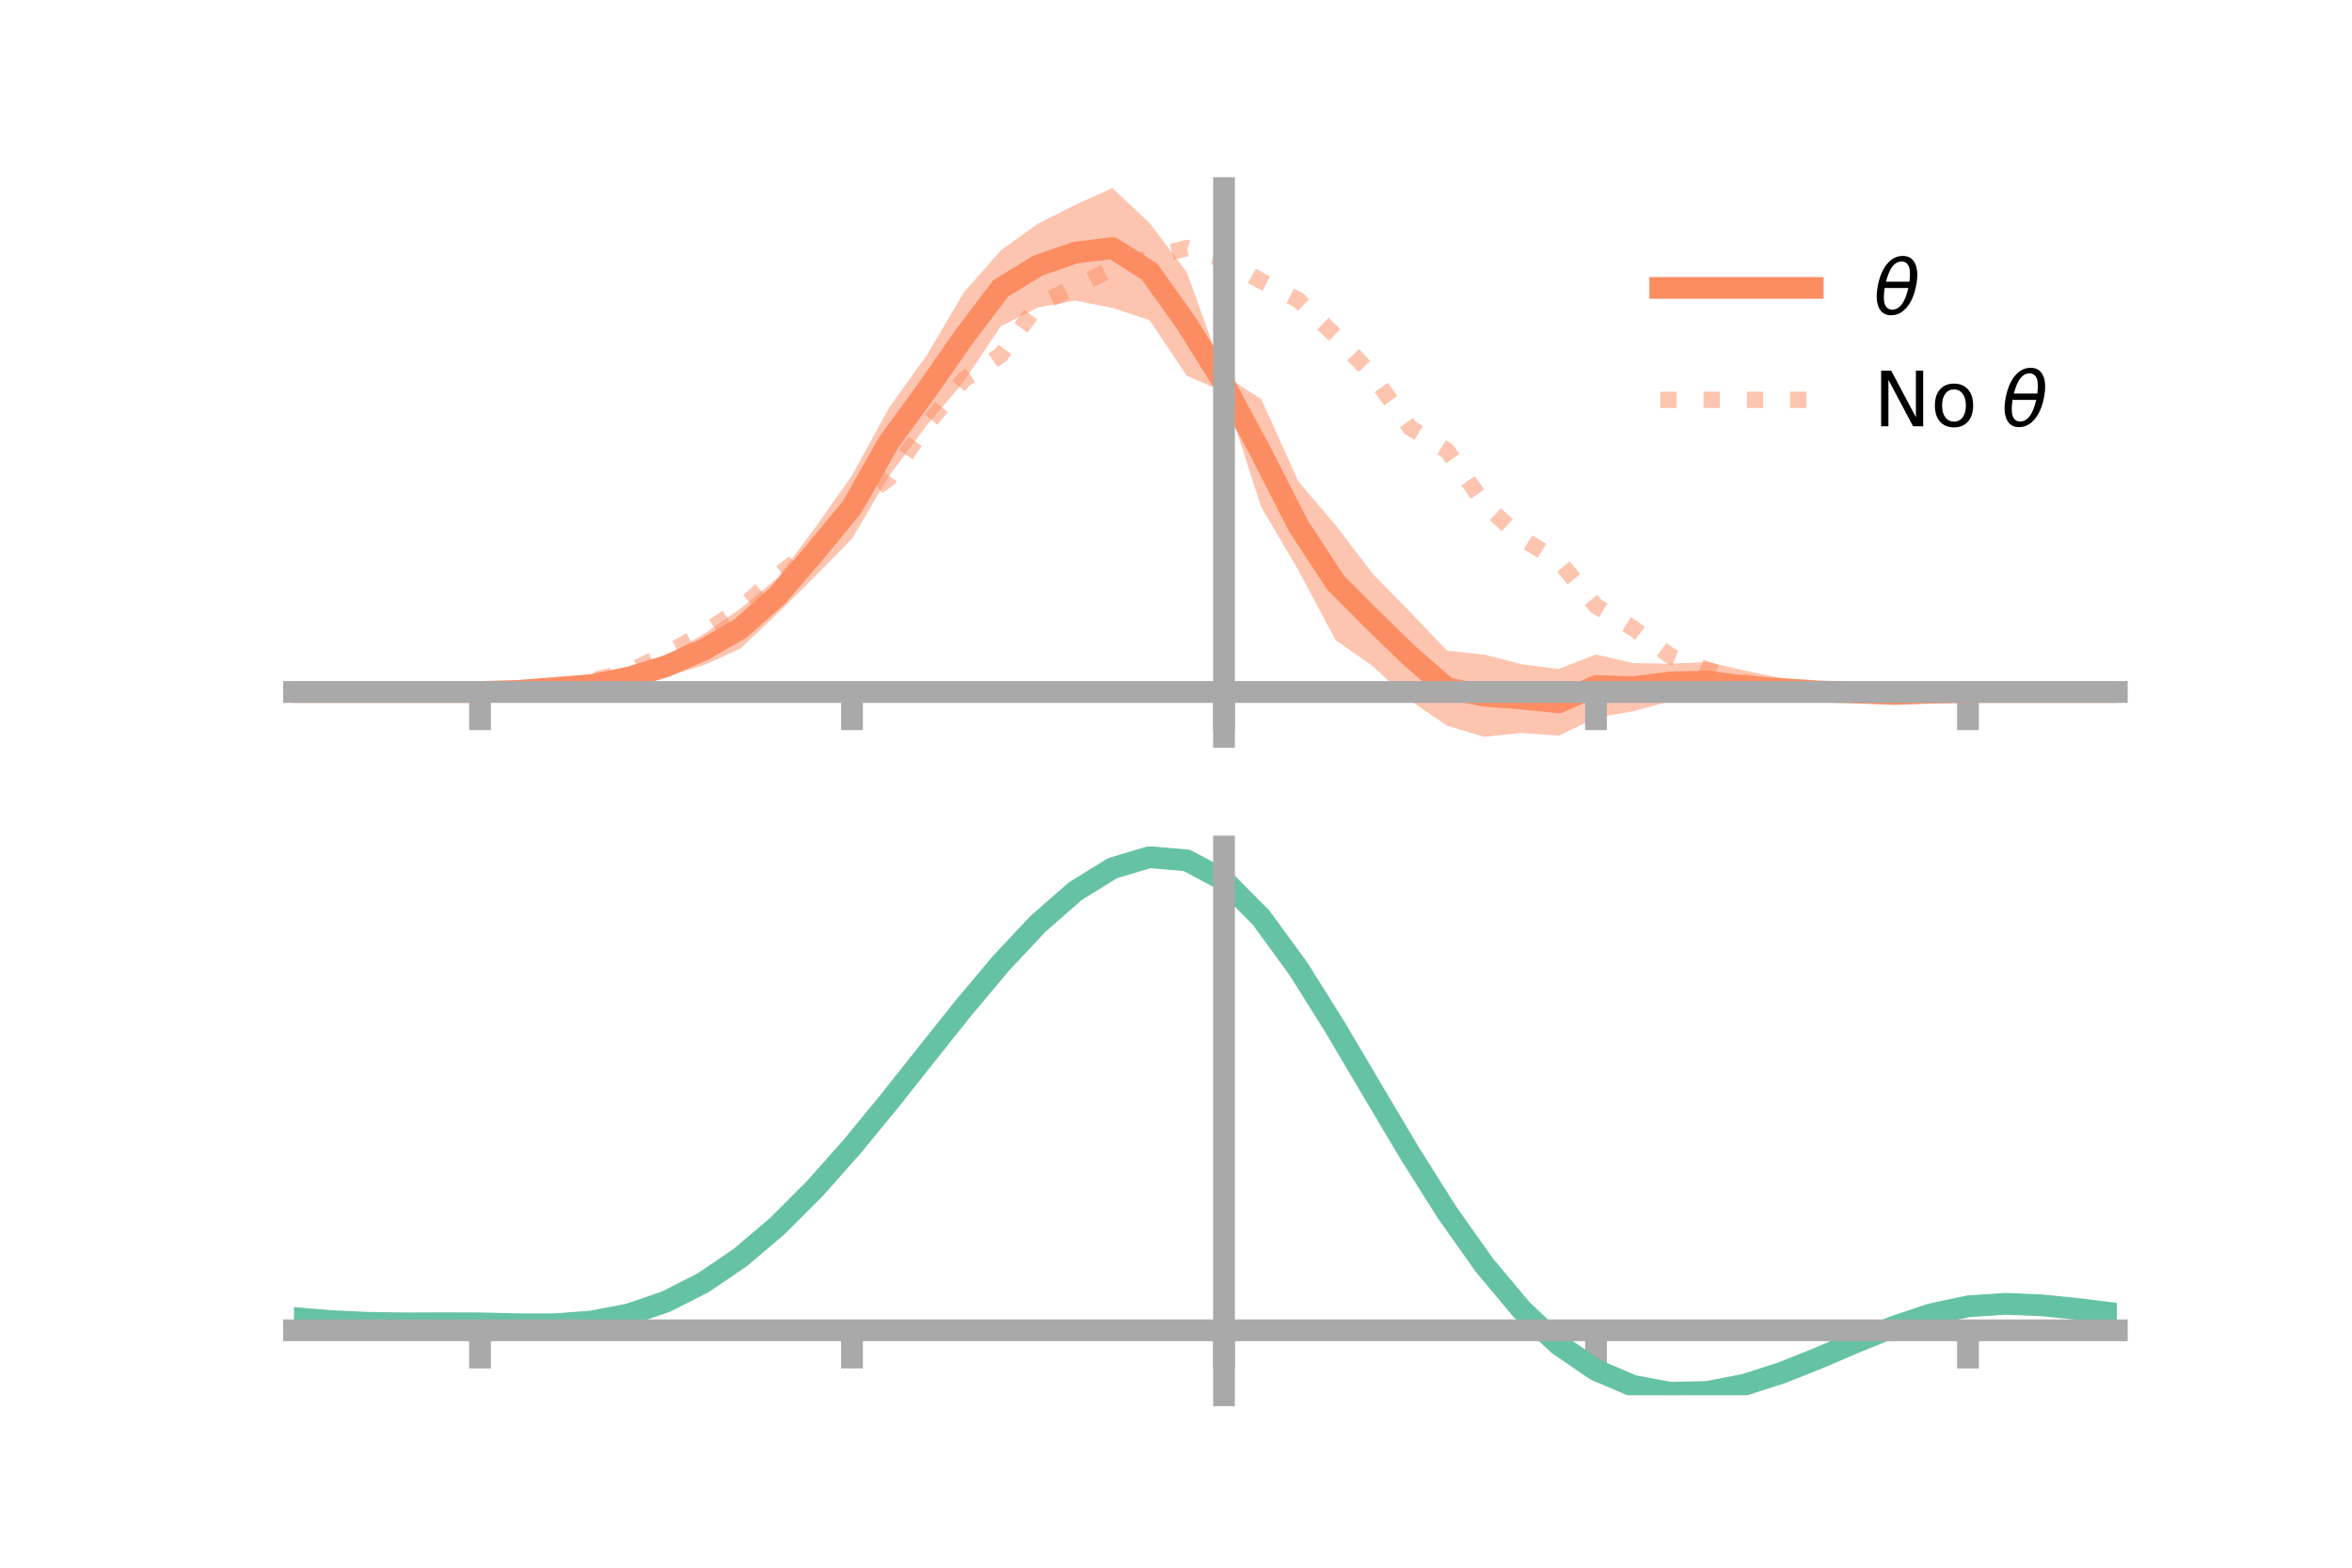 <?xml version="1.0" encoding="utf-8" standalone="no"?>
<!DOCTYPE svg PUBLIC "-//W3C//DTD SVG 1.1//EN"
  "http://www.w3.org/Graphics/SVG/1.1/DTD/svg11.dtd">
<!-- Created with matplotlib (https://matplotlib.org/) -->
<svg height="144pt" version="1.1" viewBox="0 0 216 144" width="216pt" xmlns="http://www.w3.org/2000/svg" xmlns:xlink="http://www.w3.org/1999/xlink">
 <defs>
  <style type="text/css">*{stroke-linecap:butt;stroke-linejoin:round;}</style>
 </defs>
 <g id="figure_1">
  <g id="patch_1">
   <path d="M 0 144 
L 216 144 
L 216 0 
L 0 0 
z
" style="fill:none;"/>
  </g>
  <g id="axes_1">
   <g id="patch_2">
    <path d="M 27 67.68 
L 194.4 67.68 
L 194.4 17.28 
L 27 17.28 
z
" style="fill:none;"/>
   </g>
   <g id="PolyCollection_1">
    <path clip-path="url(#p88914ca6d0)" d="M 27 63.562 
L 27 63.562 
L 30.416 63.562 
L 33.833 63.562 
L 37.249 63.562 
L 40.665 63.562 
L 44.082 63.553 
L 47.498 63.371 
L 50.914 62.911 
L 54.331 62.433 
L 57.747 61.389 
L 61.163 60.252 
L 64.58 58.276 
L 67.996 55.902 
L 71.412 53.069 
L 74.829 48.512 
L 78.245 43.671 
L 81.661 37.424 
L 85.078 32.678 
L 88.494 26.898 
L 91.91 23.005 
L 95.327 20.539 
L 98.743 18.815 
L 102.159 17.28 
L 105.576 20.489 
L 108.992 25.008 
L 112.408 34.465 
L 115.824 36.649 
L 119.241 44.222 
L 122.657 48.235 
L 126.073 52.71 
L 129.49 56.2 
L 132.906 59.779 
L 136.322 60.128 
L 139.739 61.01 
L 143.155 61.446 
L 146.571 60.11 
L 149.988 60.913 
L 153.404 60.965 
L 156.82 60.814 
L 160.237 61.595 
L 163.653 62.308 
L 167.069 62.669 
L 170.486 63.104 
L 173.902 63.445 
L 177.318 63.537 
L 180.735 63.559 
L 184.151 63.562 
L 187.567 63.562 
L 190.984 63.562 
L 194.4 63.562 
L 194.4 63.562 
L 194.4 63.562 
L 190.984 63.562 
L 187.567 63.562 
L 184.151 63.562 
L 180.735 63.57 
L 177.318 63.728 
L 173.902 64.038 
L 170.486 64.117 
L 167.069 64.364 
L 163.653 64.286 
L 160.237 64.5 
L 156.82 64.406 
L 153.404 64.409 
L 149.988 65.332 
L 146.571 65.928 
L 143.155 67.576 
L 139.739 67.326 
L 136.322 67.68 
L 132.906 66.667 
L 129.49 64.342 
L 126.073 61.198 
L 122.657 58.798 
L 119.241 52.386 
L 115.824 46.564 
L 112.408 36.004 
L 108.992 34.513 
L 105.576 29.413 
L 102.159 28.282 
L 98.743 27.608 
L 95.327 28.248 
L 91.91 29.96 
L 88.494 35.081 
L 85.078 39.114 
L 81.661 43.703 
L 78.245 49.492 
L 74.829 52.97 
L 71.412 56.347 
L 67.996 59.579 
L 64.58 61.124 
L 61.163 62.145 
L 57.747 63.092 
L 54.331 63.418 
L 50.914 63.497 
L 47.498 63.566 
L 44.082 63.566 
L 40.665 63.562 
L 37.249 63.562 
L 33.833 63.562 
L 30.416 63.562 
L 27 63.562 
z
" style="fill:#fc8d62;fill-opacity:0.5;"/>
   </g>
   <g id="matplotlib.axis_1">
    <g id="xtick_1">
     <g id="line2d_1">
      <defs>
       <path d="M 0 0 
L 0 3.5 
" id="m4b8caa1c6a" style="stroke:#a9a9a9;stroke-width:2;"/>
      </defs>
      <g>
       <use style="fill:#a9a9a9;stroke:#a9a9a9;stroke-width:2;" x="44.082" xlink:href="#m4b8caa1c6a" y="63.562"/>
      </g>
     </g>
    </g>
    <g id="xtick_2">
     <g id="line2d_2">
      <g>
       <use style="fill:#a9a9a9;stroke:#a9a9a9;stroke-width:2;" x="78.245" xlink:href="#m4b8caa1c6a" y="63.562"/>
      </g>
     </g>
    </g>
    <g id="xtick_3">
     <g id="line2d_3">
      <g>
       <use style="fill:#a9a9a9;stroke:#a9a9a9;stroke-width:2;" x="112.408" xlink:href="#m4b8caa1c6a" y="63.562"/>
      </g>
     </g>
    </g>
    <g id="xtick_4">
     <g id="line2d_4">
      <g>
       <use style="fill:#a9a9a9;stroke:#a9a9a9;stroke-width:2;" x="146.571" xlink:href="#m4b8caa1c6a" y="63.562"/>
      </g>
     </g>
    </g>
    <g id="xtick_5">
     <g id="line2d_5">
      <g>
       <use style="fill:#a9a9a9;stroke:#a9a9a9;stroke-width:2;" x="180.735" xlink:href="#m4b8caa1c6a" y="63.562"/>
      </g>
     </g>
    </g>
   </g>
   <g id="matplotlib.axis_2"/>
   <g id="line2d_6">
    <path clip-path="url(#p88914ca6d0)" d="M 27 63.562 
L 30.416 63.562 
L 33.833 63.562 
L 37.249 63.562 
L 40.665 63.562 
L 44.082 63.56 
L 47.498 63.468 
L 50.914 63.204 
L 54.331 62.926 
L 57.747 62.241 
L 61.163 61.199 
L 64.58 59.7 
L 67.996 57.74 
L 71.412 54.708 
L 74.829 50.741 
L 78.245 46.581 
L 81.661 40.564 
L 85.078 35.896 
L 88.494 30.989 
L 91.91 26.483 
L 95.327 24.393 
L 98.743 23.211 
L 102.159 22.781 
L 105.576 24.951 
L 108.992 29.76 
L 112.408 35.235 
L 115.824 41.606 
L 119.241 48.304 
L 122.657 53.517 
L 126.073 56.954 
L 129.49 60.271 
L 132.906 63.223 
L 136.322 63.904 
L 139.739 64.168 
L 143.155 64.511 
L 146.571 63.019 
L 149.988 63.123 
L 153.404 62.687 
L 156.82 62.61 
L 160.237 63.048 
L 163.653 63.297 
L 167.069 63.517 
L 170.486 63.61 
L 173.902 63.742 
L 177.318 63.632 
L 180.735 63.565 
L 184.151 63.562 
L 187.567 63.562 
L 190.984 63.562 
L 194.4 63.562 
" style="fill:none;stroke:#fc8d62;stroke-linecap:square;stroke-width:2;"/>
   </g>
   <g id="line2d_7">
    <path clip-path="url(#p88914ca6d0)" d="M 27 63.562 
L 30.416 63.562 
L 33.833 63.562 
L 37.249 63.562 
L 40.665 63.562 
L 44.082 63.562 
L 47.498 63.489 
L 50.914 63.149 
L 54.331 62.528 
L 57.747 61.699 
L 61.163 60.051 
L 64.58 58.178 
L 67.996 55.901 
L 71.412 52.843 
L 74.829 50.267 
L 78.245 46.405 
L 81.661 43.917 
L 85.078 39.071 
L 88.494 34.904 
L 91.91 32.609 
L 95.327 28.005 
L 98.743 26.324 
L 102.159 24.692 
L 105.576 23.675 
L 108.992 22.781 
L 112.408 23.863 
L 115.824 25.813 
L 119.241 27.56 
L 122.657 30.846 
L 126.073 34.513 
L 129.49 39.28 
L 132.906 41.396 
L 136.322 46.298 
L 139.739 49.458 
L 143.155 51.537 
L 146.571 55.666 
L 149.988 57.709 
L 153.404 60.266 
L 156.82 61.523 
L 160.237 62.642 
L 163.653 63.34 
L 167.069 63.485 
L 170.486 63.751 
L 173.902 63.722 
L 177.318 63.601 
L 180.735 63.563 
L 184.151 63.562 
L 187.567 63.562 
L 190.984 63.562 
L 194.4 63.562 
" style="fill:none;stroke:#fc8d62;stroke-dasharray:1.5,2.475;stroke-dashoffset:0;stroke-opacity:0.5;stroke-width:1.5;"/>
   </g>
   <g id="patch_3">
    <path d="M 112.408 67.68 
L 112.408 17.28 
" style="fill:none;stroke:#a9a9a9;stroke-linecap:square;stroke-linejoin:miter;stroke-width:2;"/>
   </g>
   <g id="patch_4">
    <path d="M 194.4 67.68 
L 194.4 17.28 
" style="fill:none;"/>
   </g>
   <g id="patch_5">
    <path d="M 27 63.562 
L 194.4 63.562 
" style="fill:none;stroke:#a9a9a9;stroke-linecap:square;stroke-linejoin:miter;stroke-width:2;"/>
   </g>
   <g id="patch_6">
    <path d="M 27 17.28 
L 194.4 17.28 
" style="fill:none;"/>
   </g>
   <g id="legend_1">
    <g id="line2d_8">
     <path d="M 152.47 26.449 
L 166.47 26.449 
" style="fill:none;stroke:#fc8d62;stroke-linecap:square;stroke-width:2;"/>
    </g>
    <g id="line2d_9"/>
    <g id="text_1">
     <!-- $\theta$ -->
     <g transform="translate(172.07 28.899)scale(0.07 -0.07)">
      <defs>
       <path d="M 45.516 34.672 
L 14.453 34.672 
Q 12.359 20.062 14.5 13.875 
Q 17.188 6.25 24.469 6.25 
Q 31.781 6.25 37.359 13.922 
Q 42.234 20.656 45.516 34.672 
z
M 47.016 42.969 
Q 48.344 56.844 46.625 61.719 
Q 43.953 69.438 36.766 69.438 
Q 29.297 69.438 23.828 61.812 
Q 19.531 55.672 16.156 42.969 
z
M 38.188 76.766 
Q 49.906 76.766 54.594 66.406 
Q 59.281 56.109 55.719 37.844 
Q 52.203 19.625 43.453 9.281 
Q 34.766 -1.125 23.047 -1.125 
Q 11.281 -1.125 6.641 9.281 
Q 2 19.625 5.516 37.844 
Q 9.078 56.109 17.719 66.406 
Q 26.422 76.766 38.188 76.766 
z
" id="DejaVuSans-Oblique-952"/>
      </defs>
      <use transform="translate(0 0.234)" xlink:href="#DejaVuSans-Oblique-952"/>
     </g>
    </g>
    <g id="line2d_10">
     <path d="M 152.47 36.724 
L 166.47 36.724 
" style="fill:none;stroke:#fc8d62;stroke-dasharray:1.5,2.475;stroke-dashoffset:0;stroke-opacity:0.5;stroke-width:1.5;"/>
    </g>
    <g id="line2d_11"/>
    <g id="text_2">
     <!-- No $\theta$ -->
     <g transform="translate(172.07 39.174)scale(0.07 -0.07)">
      <defs>
       <path d="M 9.812 72.906 
L 23.094 72.906 
L 55.422 11.922 
L 55.422 72.906 
L 64.984 72.906 
L 64.984 0 
L 51.703 0 
L 19.391 60.984 
L 19.391 0 
L 9.812 0 
z
" id="DejaVuSans-78"/>
       <path d="M 30.609 48.391 
Q 23.391 48.391 19.188 42.75 
Q 14.984 37.109 14.984 27.297 
Q 14.984 17.484 19.156 11.844 
Q 23.344 6.203 30.609 6.203 
Q 37.797 6.203 41.984 11.859 
Q 46.188 17.531 46.188 27.297 
Q 46.188 37.016 41.984 42.703 
Q 37.797 48.391 30.609 48.391 
z
M 30.609 56 
Q 42.328 56 49.016 48.375 
Q 55.719 40.766 55.719 27.297 
Q 55.719 13.875 49.016 6.219 
Q 42.328 -1.422 30.609 -1.422 
Q 18.844 -1.422 12.172 6.219 
Q 5.516 13.875 5.516 27.297 
Q 5.516 40.766 12.172 48.375 
Q 18.844 56 30.609 56 
z
" id="DejaVuSans-111"/>
       <path id="DejaVuSans-32"/>
      </defs>
      <use transform="translate(0 0.234)" xlink:href="#DejaVuSans-78"/>
      <use transform="translate(74.805 0.234)" xlink:href="#DejaVuSans-111"/>
      <use transform="translate(135.986 0.234)" xlink:href="#DejaVuSans-32"/>
      <use transform="translate(167.773 0.234)" xlink:href="#DejaVuSans-Oblique-952"/>
     </g>
    </g>
   </g>
  </g>
  <g id="axes_2">
   <g id="patch_7">
    <path d="M 27 128.16 
L 194.4 128.16 
L 194.4 77.76 
L 27 77.76 
z
" style="fill:none;"/>
   </g>
   <g id="PolyCollection_2">
    <path clip-path="url(#p3fbc17c526)" d="M 27 121.107 
L 27 121.028 
L 30.416 121.322 
L 33.833 121.483 
L 37.249 121.526 
L 40.665 121.508 
L 44.082 121.515 
L 47.498 121.599 
L 50.914 121.603 
L 54.331 121.346 
L 57.747 120.682 
L 61.163 119.5 
L 64.58 117.729 
L 67.996 115.346 
L 71.412 112.373 
L 74.829 108.867 
L 78.245 104.922 
L 81.661 100.666 
L 85.078 96.256 
L 88.494 91.871 
L 91.91 87.713 
L 95.327 83.998 
L 98.743 80.949 
L 102.159 78.794 
L 105.576 77.76 
L 108.992 78.067 
L 112.408 79.919 
L 115.824 83.424 
L 119.241 88.177 
L 122.657 93.709 
L 126.073 99.587 
L 129.49 105.433 
L 132.906 110.934 
L 136.322 115.843 
L 139.739 119.987 
L 143.155 123.257 
L 146.571 125.612 
L 149.988 127.073 
L 153.404 127.711 
L 156.82 127.636 
L 160.237 126.983 
L 163.653 125.905 
L 167.069 124.566 
L 170.486 123.134 
L 173.902 121.772 
L 177.318 120.644 
L 180.735 119.91 
L 184.151 119.679 
L 187.567 119.83 
L 190.984 120.194 
L 194.4 120.629 
L 194.4 120.734 
L 194.4 120.734 
L 190.984 120.325 
L 187.567 119.98 
L 184.151 119.84 
L 180.735 120.074 
L 177.318 120.818 
L 173.902 121.979 
L 170.486 123.391 
L 167.069 124.882 
L 163.653 126.274 
L 160.237 127.392 
L 156.82 128.072 
L 153.404 128.16 
L 149.988 127.531 
L 146.571 126.09 
L 143.155 123.784 
L 139.739 120.605 
L 136.322 116.591 
L 132.906 111.842 
L 129.49 106.521 
L 126.073 100.861 
L 122.657 95.165 
L 119.241 89.799 
L 115.824 85.186 
L 112.408 81.785 
L 108.992 79.994 
L 105.576 79.703 
L 102.159 80.707 
L 98.743 82.788 
L 95.327 85.723 
L 91.91 89.291 
L 88.494 93.275 
L 85.078 97.468 
L 81.661 101.679 
L 78.245 105.735 
L 74.829 109.49 
L 71.412 112.825 
L 67.996 115.655 
L 64.58 117.926 
L 61.163 119.625 
L 57.747 120.775 
L 54.331 121.431 
L 50.914 121.686 
L 47.498 121.68 
L 44.082 121.595 
L 40.665 121.581 
L 37.249 121.589 
L 33.833 121.537 
L 30.416 121.382 
L 27 121.107 
z
" style="fill:#66c2a5;fill-opacity:0.5;"/>
   </g>
   <g id="matplotlib.axis_3">
    <g id="xtick_6">
     <g id="line2d_12">
      <g>
       <use style="fill:#a9a9a9;stroke:#a9a9a9;stroke-width:2;" x="44.082" xlink:href="#m4b8caa1c6a" y="122.194"/>
      </g>
     </g>
    </g>
    <g id="xtick_7">
     <g id="line2d_13">
      <g>
       <use style="fill:#a9a9a9;stroke:#a9a9a9;stroke-width:2;" x="78.245" xlink:href="#m4b8caa1c6a" y="122.194"/>
      </g>
     </g>
    </g>
    <g id="xtick_8">
     <g id="line2d_14">
      <g>
       <use style="fill:#a9a9a9;stroke:#a9a9a9;stroke-width:2;" x="112.408" xlink:href="#m4b8caa1c6a" y="122.194"/>
      </g>
     </g>
    </g>
    <g id="xtick_9">
     <g id="line2d_15">
      <g>
       <use style="fill:#a9a9a9;stroke:#a9a9a9;stroke-width:2;" x="146.571" xlink:href="#m4b8caa1c6a" y="122.194"/>
      </g>
     </g>
    </g>
    <g id="xtick_10">
     <g id="line2d_16">
      <g>
       <use style="fill:#a9a9a9;stroke:#a9a9a9;stroke-width:2;" x="180.735" xlink:href="#m4b8caa1c6a" y="122.194"/>
      </g>
     </g>
    </g>
   </g>
   <g id="matplotlib.axis_4"/>
   <g id="line2d_17">
    <path clip-path="url(#p3fbc17c526)" d="M 27 121.068 
L 30.416 121.352 
L 33.833 121.51 
L 37.249 121.557 
L 40.665 121.545 
L 44.082 121.555 
L 47.498 121.64 
L 50.914 121.644 
L 54.331 121.388 
L 57.747 120.729 
L 61.163 119.563 
L 64.58 117.827 
L 67.996 115.5 
L 71.412 112.599 
L 74.829 109.178 
L 78.245 105.329 
L 81.661 101.173 
L 85.078 96.862 
L 88.494 92.573 
L 91.91 88.502 
L 95.327 84.86 
L 98.743 81.868 
L 102.159 79.751 
L 105.576 78.731 
L 108.992 79.031 
L 112.408 80.852 
L 115.824 84.305 
L 119.241 88.988 
L 122.657 94.437 
L 126.073 100.224 
L 129.49 105.977 
L 132.906 111.388 
L 136.322 116.217 
L 139.739 120.296 
L 143.155 123.521 
L 146.571 125.851 
L 149.988 127.302 
L 153.404 127.936 
L 156.82 127.854 
L 160.237 127.188 
L 163.653 126.089 
L 167.069 124.724 
L 170.486 123.262 
L 173.902 121.875 
L 177.318 120.731 
L 180.735 119.992 
L 184.151 119.76 
L 187.567 119.905 
L 190.984 120.259 
L 194.4 120.682 
" style="fill:none;stroke:#66c2a5;stroke-linecap:square;stroke-width:2;"/>
   </g>
   <g id="patch_8">
    <path d="M 112.408 128.16 
L 112.408 77.76 
" style="fill:none;stroke:#a9a9a9;stroke-linecap:square;stroke-linejoin:miter;stroke-width:2;"/>
   </g>
   <g id="patch_9">
    <path d="M 194.4 128.16 
L 194.4 77.76 
" style="fill:none;"/>
   </g>
   <g id="patch_10">
    <path d="M 27 122.194 
L 194.4 122.194 
" style="fill:none;stroke:#a9a9a9;stroke-linecap:square;stroke-linejoin:miter;stroke-width:2;"/>
   </g>
   <g id="patch_11">
    <path d="M 27 77.76 
L 194.4 77.76 
" style="fill:none;"/>
   </g>
  </g>
 </g>
 <defs>
  <clipPath id="p88914ca6d0">
   <rect height="50.4" width="167.4" x="27" y="17.28"/>
  </clipPath>
  <clipPath id="p3fbc17c526">
   <rect height="50.4" width="167.4" x="27" y="77.76"/>
  </clipPath>
 </defs>
</svg>

